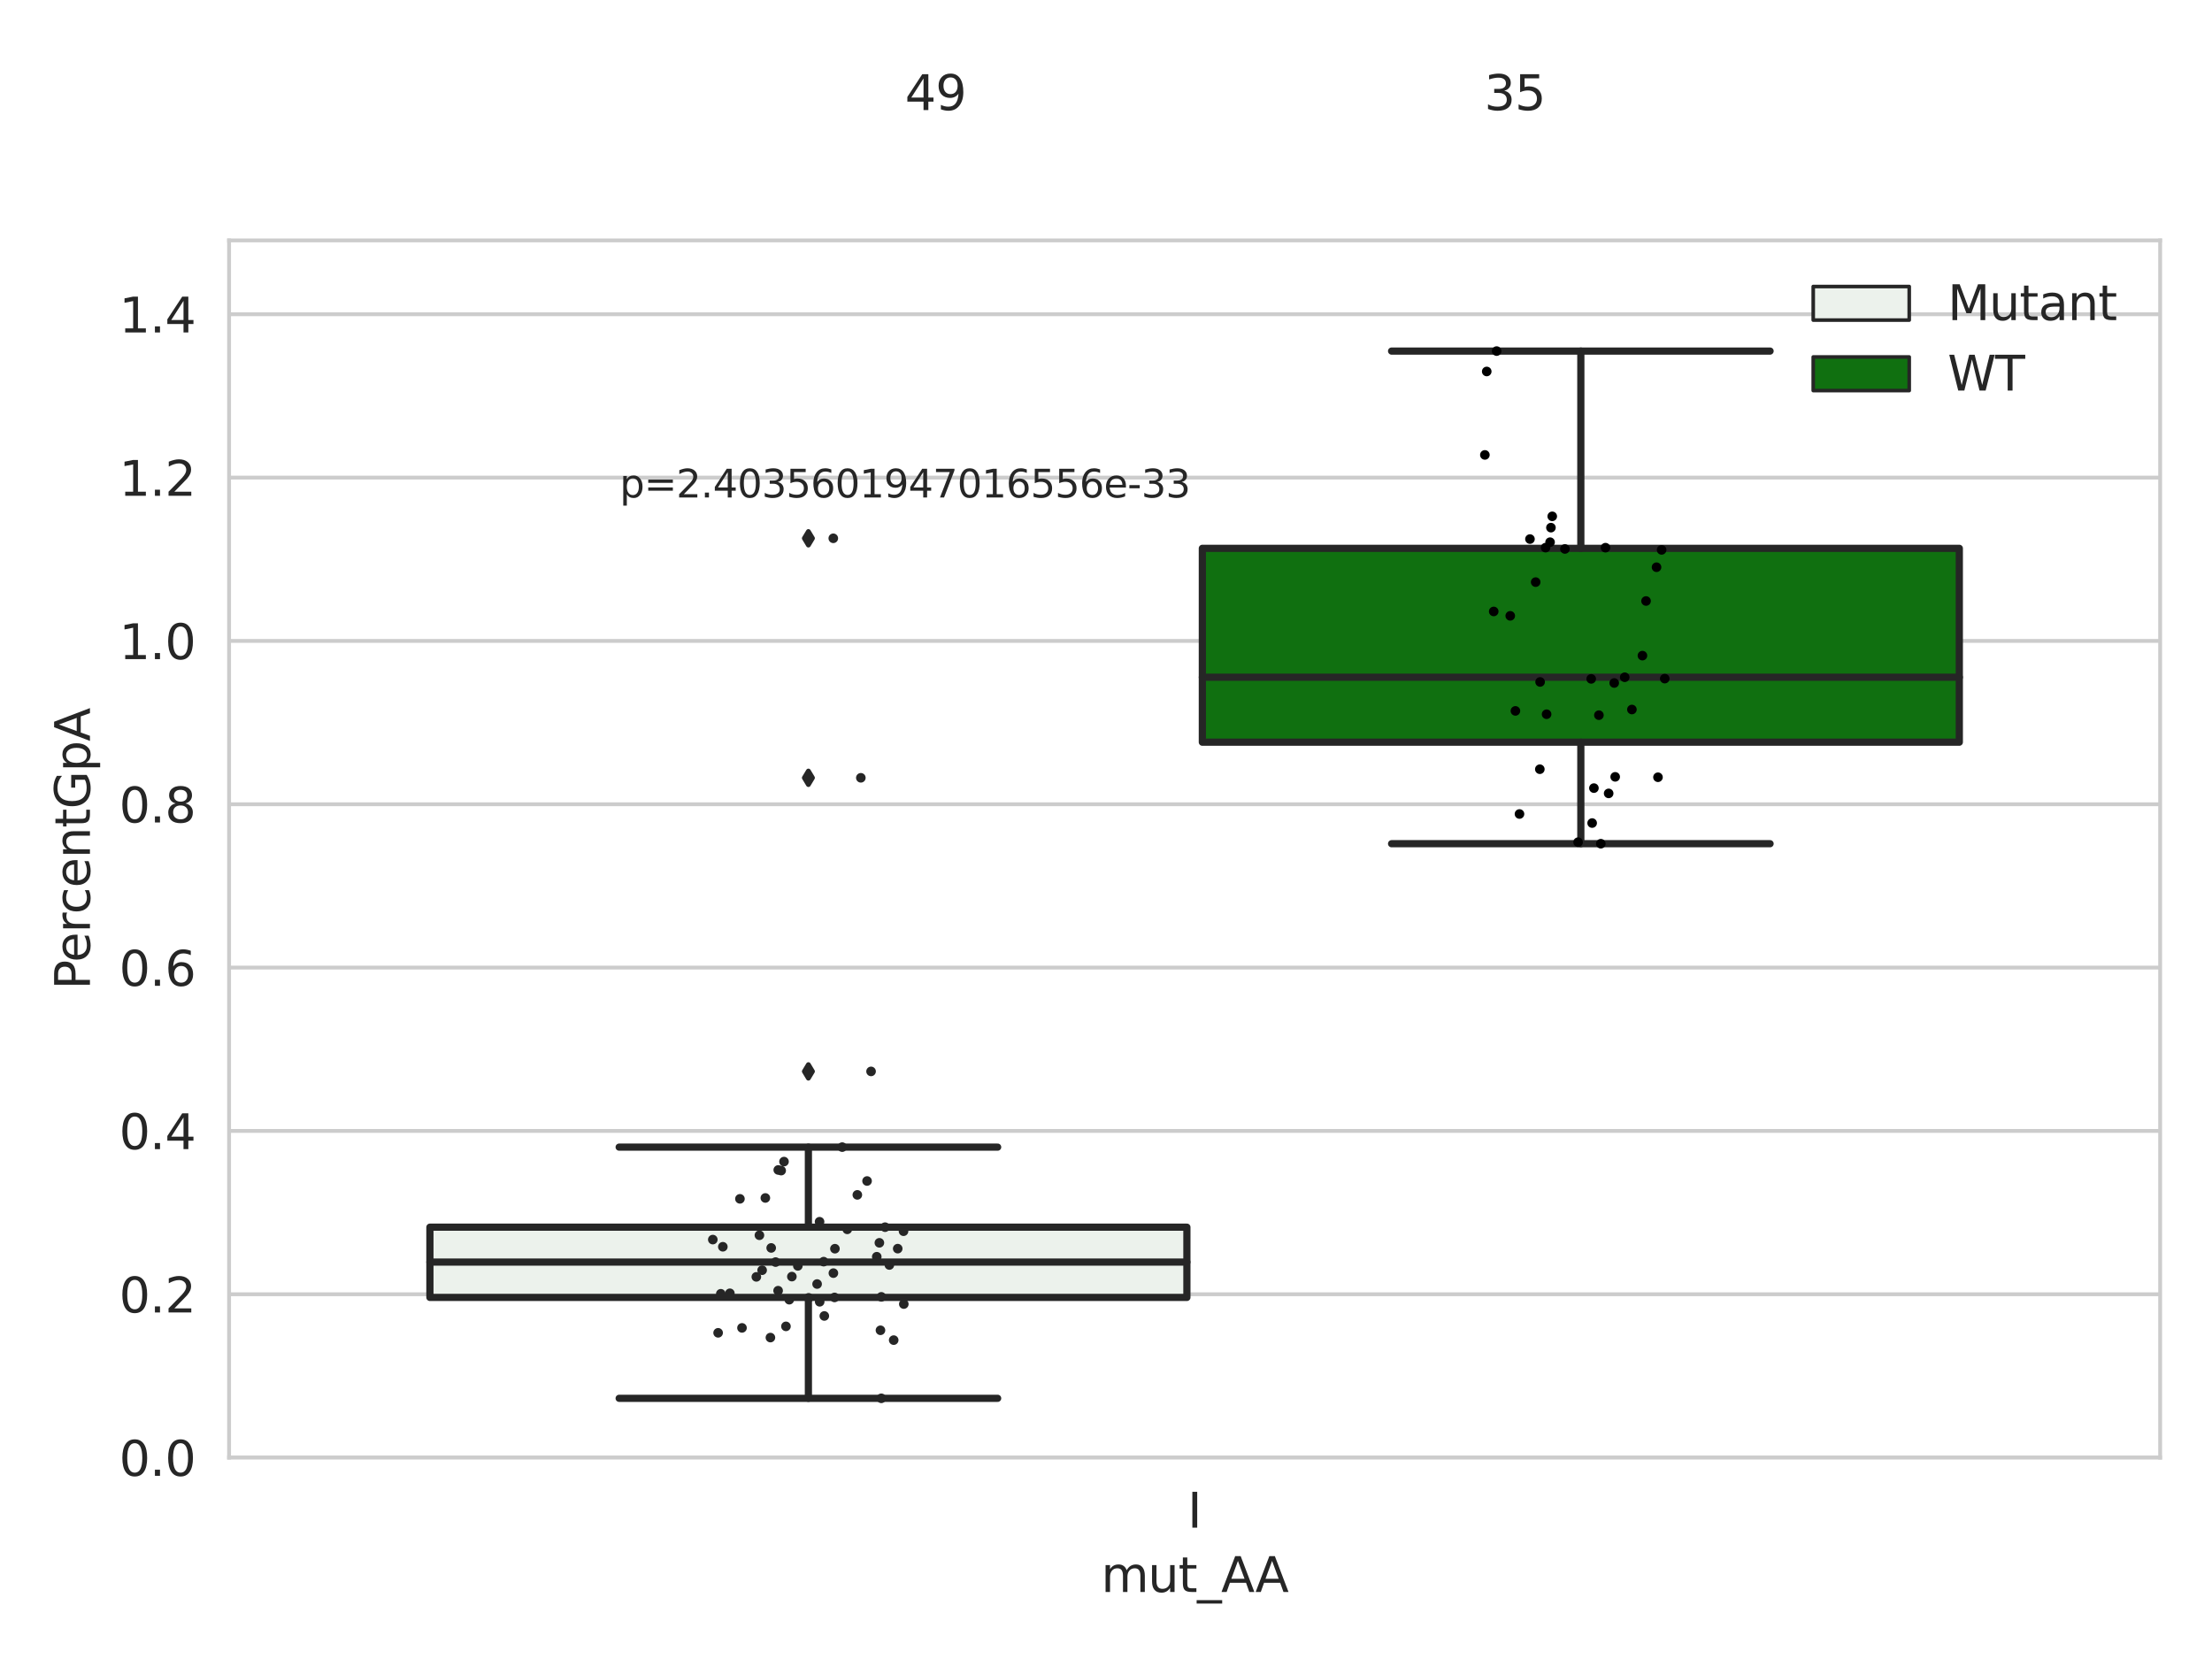 <?xml version="1.0" encoding="utf-8" standalone="no"?>
<!DOCTYPE svg PUBLIC "-//W3C//DTD SVG 1.1//EN"
  "http://www.w3.org/Graphics/SVG/1.1/DTD/svg11.dtd">
<svg xmlns:xlink="http://www.w3.org/1999/xlink" width="460.8pt" height="345.6pt" viewBox="0 0 460.8 345.6" xmlns="http://www.w3.org/2000/svg" version="1.1">
 <defs>
  <style type="text/css">*{stroke-linejoin: round; stroke-linecap: butt}</style>
 </defs>
 <g id="figure_1">
  <g id="patch_1">
   <path d="M 0 345.6 
L 460.8 345.6 
L 460.8 0 
L 0 0 
z
" style="fill: #ffffff"/>
  </g>
  <g id="axes_1">
   <g id="patch_2">
    <path d="M 47.72 303.64 
L 450 303.64 
L 450 50.085 
L 47.72 50.085 
z
" style="fill: #ffffff"/>
   </g>
   <g id="matplotlib.axis_1">
    <g id="xtick_1">
     <g id="text_1">
      <!-- I -->
      <g style="fill: #262626" transform="translate(247.385 318.238)scale(0.1 -0.1)">
       <defs>
        <path id="DejaVuSans-49" d="M 628 4666 
L 1259 4666 
L 1259 0 
L 628 0 
L 628 4666 
z
" transform="scale(0.016)"/>
       </defs>
       <use xlink:href="#DejaVuSans-49"/>
      </g>
     </g>
    </g>
    <g id="text_2">
     <!-- mut_AA -->
     <g style="fill: #262626" transform="translate(229.383 331.638)scale(0.1 -0.1)">
      <defs>
       <path id="DejaVuSans-6d" d="M 3328 2828 
Q 3544 3216 3844 3400 
Q 4144 3584 4550 3584 
Q 5097 3584 5394 3201 
Q 5691 2819 5691 2113 
L 5691 0 
L 5113 0 
L 5113 2094 
Q 5113 2597 4934 2840 
Q 4756 3084 4391 3084 
Q 3944 3084 3684 2787 
Q 3425 2491 3425 1978 
L 3425 0 
L 2847 0 
L 2847 2094 
Q 2847 2600 2669 2842 
Q 2491 3084 2119 3084 
Q 1678 3084 1418 2786 
Q 1159 2488 1159 1978 
L 1159 0 
L 581 0 
L 581 3500 
L 1159 3500 
L 1159 2956 
Q 1356 3278 1631 3431 
Q 1906 3584 2284 3584 
Q 2666 3584 2933 3390 
Q 3200 3197 3328 2828 
z
" transform="scale(0.016)"/>
       <path id="DejaVuSans-75" d="M 544 1381 
L 544 3500 
L 1119 3500 
L 1119 1403 
Q 1119 906 1312 657 
Q 1506 409 1894 409 
Q 2359 409 2629 706 
Q 2900 1003 2900 1516 
L 2900 3500 
L 3475 3500 
L 3475 0 
L 2900 0 
L 2900 538 
Q 2691 219 2414 64 
Q 2138 -91 1772 -91 
Q 1169 -91 856 284 
Q 544 659 544 1381 
z
M 1991 3584 
L 1991 3584 
z
" transform="scale(0.016)"/>
       <path id="DejaVuSans-74" d="M 1172 4494 
L 1172 3500 
L 2356 3500 
L 2356 3053 
L 1172 3053 
L 1172 1153 
Q 1172 725 1289 603 
Q 1406 481 1766 481 
L 2356 481 
L 2356 0 
L 1766 0 
Q 1100 0 847 248 
Q 594 497 594 1153 
L 594 3053 
L 172 3053 
L 172 3500 
L 594 3500 
L 594 4494 
L 1172 4494 
z
" transform="scale(0.016)"/>
       <path id="DejaVuSans-5f" d="M 3263 -1063 
L 3263 -1509 
L -63 -1509 
L -63 -1063 
L 3263 -1063 
z
" transform="scale(0.016)"/>
       <path id="DejaVuSans-41" d="M 2188 4044 
L 1331 1722 
L 3047 1722 
L 2188 4044 
z
M 1831 4666 
L 2547 4666 
L 4325 0 
L 3669 0 
L 3244 1197 
L 1141 1197 
L 716 0 
L 50 0 
L 1831 4666 
z
" transform="scale(0.016)"/>
      </defs>
      <use xlink:href="#DejaVuSans-6d"/>
      <use xlink:href="#DejaVuSans-75" x="97.412"/>
      <use xlink:href="#DejaVuSans-74" x="160.791"/>
      <use xlink:href="#DejaVuSans-5f" x="200"/>
      <use xlink:href="#DejaVuSans-41" x="250"/>
      <use xlink:href="#DejaVuSans-41" x="321.158"/>
     </g>
    </g>
   </g>
   <g id="matplotlib.axis_2">
    <g id="ytick_1">
     <g id="line2d_1">
      <path d="M 47.72 303.64 
L 450 303.64 
" clip-path="url(#pc253f8b351)" style="fill: none; stroke: #cccccc; stroke-width: 0.8; stroke-linecap: round"/>
     </g>
     <g id="text_3">
      <!-- 0.0 -->
      <g style="fill: #262626" transform="translate(24.817 307.439)scale(0.1 -0.1)">
       <defs>
        <path id="DejaVuSans-30" d="M 2034 4250 
Q 1547 4250 1301 3770 
Q 1056 3291 1056 2328 
Q 1056 1369 1301 889 
Q 1547 409 2034 409 
Q 2525 409 2770 889 
Q 3016 1369 3016 2328 
Q 3016 3291 2770 3770 
Q 2525 4250 2034 4250 
z
M 2034 4750 
Q 2819 4750 3233 4129 
Q 3647 3509 3647 2328 
Q 3647 1150 3233 529 
Q 2819 -91 2034 -91 
Q 1250 -91 836 529 
Q 422 1150 422 2328 
Q 422 3509 836 4129 
Q 1250 4750 2034 4750 
z
" transform="scale(0.016)"/>
        <path id="DejaVuSans-2e" d="M 684 794 
L 1344 794 
L 1344 0 
L 684 0 
L 684 794 
z
" transform="scale(0.016)"/>
       </defs>
       <use xlink:href="#DejaVuSans-30"/>
       <use xlink:href="#DejaVuSans-2e" x="63.623"/>
       <use xlink:href="#DejaVuSans-30" x="95.41"/>
      </g>
     </g>
    </g>
    <g id="ytick_2">
     <g id="line2d_2">
      <path d="M 47.72 269.614 
L 450 269.614 
" clip-path="url(#pc253f8b351)" style="fill: none; stroke: #cccccc; stroke-width: 0.8; stroke-linecap: round"/>
     </g>
     <g id="text_4">
      <!-- 0.2 -->
      <g style="fill: #262626" transform="translate(24.817 273.413)scale(0.1 -0.1)">
       <defs>
        <path id="DejaVuSans-32" d="M 1228 531 
L 3431 531 
L 3431 0 
L 469 0 
L 469 531 
Q 828 903 1448 1529 
Q 2069 2156 2228 2338 
Q 2531 2678 2651 2914 
Q 2772 3150 2772 3378 
Q 2772 3750 2511 3984 
Q 2250 4219 1831 4219 
Q 1534 4219 1204 4116 
Q 875 4013 500 3803 
L 500 4441 
Q 881 4594 1212 4672 
Q 1544 4750 1819 4750 
Q 2544 4750 2975 4387 
Q 3406 4025 3406 3419 
Q 3406 3131 3298 2873 
Q 3191 2616 2906 2266 
Q 2828 2175 2409 1742 
Q 1991 1309 1228 531 
z
" transform="scale(0.016)"/>
       </defs>
       <use xlink:href="#DejaVuSans-30"/>
       <use xlink:href="#DejaVuSans-2e" x="63.623"/>
       <use xlink:href="#DejaVuSans-32" x="95.41"/>
      </g>
     </g>
    </g>
    <g id="ytick_3">
     <g id="line2d_3">
      <path d="M 47.72 235.589 
L 450 235.589 
" clip-path="url(#pc253f8b351)" style="fill: none; stroke: #cccccc; stroke-width: 0.8; stroke-linecap: round"/>
     </g>
     <g id="text_5">
      <!-- 0.4 -->
      <g style="fill: #262626" transform="translate(24.817 239.388)scale(0.1 -0.1)">
       <defs>
        <path id="DejaVuSans-34" d="M 2419 4116 
L 825 1625 
L 2419 1625 
L 2419 4116 
z
M 2253 4666 
L 3047 4666 
L 3047 1625 
L 3713 1625 
L 3713 1100 
L 3047 1100 
L 3047 0 
L 2419 0 
L 2419 1100 
L 313 1100 
L 313 1709 
L 2253 4666 
z
" transform="scale(0.016)"/>
       </defs>
       <use xlink:href="#DejaVuSans-30"/>
       <use xlink:href="#DejaVuSans-2e" x="63.623"/>
       <use xlink:href="#DejaVuSans-34" x="95.41"/>
      </g>
     </g>
    </g>
    <g id="ytick_4">
     <g id="line2d_4">
      <path d="M 47.72 201.563 
L 450 201.563 
" clip-path="url(#pc253f8b351)" style="fill: none; stroke: #cccccc; stroke-width: 0.8; stroke-linecap: round"/>
     </g>
     <g id="text_6">
      <!-- 0.6 -->
      <g style="fill: #262626" transform="translate(24.817 205.362)scale(0.1 -0.1)">
       <defs>
        <path id="DejaVuSans-36" d="M 2113 2584 
Q 1688 2584 1439 2293 
Q 1191 2003 1191 1497 
Q 1191 994 1439 701 
Q 1688 409 2113 409 
Q 2538 409 2786 701 
Q 3034 994 3034 1497 
Q 3034 2003 2786 2293 
Q 2538 2584 2113 2584 
z
M 3366 4563 
L 3366 3988 
Q 3128 4100 2886 4159 
Q 2644 4219 2406 4219 
Q 1781 4219 1451 3797 
Q 1122 3375 1075 2522 
Q 1259 2794 1537 2939 
Q 1816 3084 2150 3084 
Q 2853 3084 3261 2657 
Q 3669 2231 3669 1497 
Q 3669 778 3244 343 
Q 2819 -91 2113 -91 
Q 1303 -91 875 529 
Q 447 1150 447 2328 
Q 447 3434 972 4092 
Q 1497 4750 2381 4750 
Q 2619 4750 2861 4703 
Q 3103 4656 3366 4563 
z
" transform="scale(0.016)"/>
       </defs>
       <use xlink:href="#DejaVuSans-30"/>
       <use xlink:href="#DejaVuSans-2e" x="63.623"/>
       <use xlink:href="#DejaVuSans-36" x="95.41"/>
      </g>
     </g>
    </g>
    <g id="ytick_5">
     <g id="line2d_5">
      <path d="M 47.72 167.537 
L 450 167.537 
" clip-path="url(#pc253f8b351)" style="fill: none; stroke: #cccccc; stroke-width: 0.8; stroke-linecap: round"/>
     </g>
     <g id="text_7">
      <!-- 0.8 -->
      <g style="fill: #262626" transform="translate(24.817 171.336)scale(0.1 -0.1)">
       <defs>
        <path id="DejaVuSans-38" d="M 2034 2216 
Q 1584 2216 1326 1975 
Q 1069 1734 1069 1313 
Q 1069 891 1326 650 
Q 1584 409 2034 409 
Q 2484 409 2743 651 
Q 3003 894 3003 1313 
Q 3003 1734 2745 1975 
Q 2488 2216 2034 2216 
z
M 1403 2484 
Q 997 2584 770 2862 
Q 544 3141 544 3541 
Q 544 4100 942 4425 
Q 1341 4750 2034 4750 
Q 2731 4750 3128 4425 
Q 3525 4100 3525 3541 
Q 3525 3141 3298 2862 
Q 3072 2584 2669 2484 
Q 3125 2378 3379 2068 
Q 3634 1759 3634 1313 
Q 3634 634 3220 271 
Q 2806 -91 2034 -91 
Q 1263 -91 848 271 
Q 434 634 434 1313 
Q 434 1759 690 2068 
Q 947 2378 1403 2484 
z
M 1172 3481 
Q 1172 3119 1398 2916 
Q 1625 2713 2034 2713 
Q 2441 2713 2670 2916 
Q 2900 3119 2900 3481 
Q 2900 3844 2670 4047 
Q 2441 4250 2034 4250 
Q 1625 4250 1398 4047 
Q 1172 3844 1172 3481 
z
" transform="scale(0.016)"/>
       </defs>
       <use xlink:href="#DejaVuSans-30"/>
       <use xlink:href="#DejaVuSans-2e" x="63.623"/>
       <use xlink:href="#DejaVuSans-38" x="95.41"/>
      </g>
     </g>
    </g>
    <g id="ytick_6">
     <g id="line2d_6">
      <path d="M 47.72 133.511 
L 450 133.511 
" clip-path="url(#pc253f8b351)" style="fill: none; stroke: #cccccc; stroke-width: 0.8; stroke-linecap: round"/>
     </g>
     <g id="text_8">
      <!-- 1.0 -->
      <g style="fill: #262626" transform="translate(24.817 137.311)scale(0.1 -0.1)">
       <defs>
        <path id="DejaVuSans-31" d="M 794 531 
L 1825 531 
L 1825 4091 
L 703 3866 
L 703 4441 
L 1819 4666 
L 2450 4666 
L 2450 531 
L 3481 531 
L 3481 0 
L 794 0 
L 794 531 
z
" transform="scale(0.016)"/>
       </defs>
       <use xlink:href="#DejaVuSans-31"/>
       <use xlink:href="#DejaVuSans-2e" x="63.623"/>
       <use xlink:href="#DejaVuSans-30" x="95.41"/>
      </g>
     </g>
    </g>
    <g id="ytick_7">
     <g id="line2d_7">
      <path d="M 47.72 99.486 
L 450 99.486 
" clip-path="url(#pc253f8b351)" style="fill: none; stroke: #cccccc; stroke-width: 0.8; stroke-linecap: round"/>
     </g>
     <g id="text_9">
      <!-- 1.2 -->
      <g style="fill: #262626" transform="translate(24.817 103.285)scale(0.1 -0.1)">
       <use xlink:href="#DejaVuSans-31"/>
       <use xlink:href="#DejaVuSans-2e" x="63.623"/>
       <use xlink:href="#DejaVuSans-32" x="95.41"/>
      </g>
     </g>
    </g>
    <g id="ytick_8">
     <g id="line2d_8">
      <path d="M 47.72 65.46 
L 450 65.46 
" clip-path="url(#pc253f8b351)" style="fill: none; stroke: #cccccc; stroke-width: 0.8; stroke-linecap: round"/>
     </g>
     <g id="text_10">
      <!-- 1.4 -->
      <g style="fill: #262626" transform="translate(24.817 69.259)scale(0.1 -0.1)">
       <use xlink:href="#DejaVuSans-31"/>
       <use xlink:href="#DejaVuSans-2e" x="63.623"/>
       <use xlink:href="#DejaVuSans-34" x="95.41"/>
      </g>
     </g>
    </g>
    <g id="text_11">
     <!-- PercentGpA -->
     <g style="fill: #262626" transform="translate(18.737 206.139)rotate(-90)scale(0.1 -0.1)">
      <defs>
       <path id="DejaVuSans-50" d="M 1259 4147 
L 1259 2394 
L 2053 2394 
Q 2494 2394 2734 2622 
Q 2975 2850 2975 3272 
Q 2975 3691 2734 3919 
Q 2494 4147 2053 4147 
L 1259 4147 
z
M 628 4666 
L 2053 4666 
Q 2838 4666 3239 4311 
Q 3641 3956 3641 3272 
Q 3641 2581 3239 2228 
Q 2838 1875 2053 1875 
L 1259 1875 
L 1259 0 
L 628 0 
L 628 4666 
z
" transform="scale(0.016)"/>
       <path id="DejaVuSans-65" d="M 3597 1894 
L 3597 1613 
L 953 1613 
Q 991 1019 1311 708 
Q 1631 397 2203 397 
Q 2534 397 2845 478 
Q 3156 559 3463 722 
L 3463 178 
Q 3153 47 2828 -22 
Q 2503 -91 2169 -91 
Q 1331 -91 842 396 
Q 353 884 353 1716 
Q 353 2575 817 3079 
Q 1281 3584 2069 3584 
Q 2775 3584 3186 3129 
Q 3597 2675 3597 1894 
z
M 3022 2063 
Q 3016 2534 2758 2815 
Q 2500 3097 2075 3097 
Q 1594 3097 1305 2825 
Q 1016 2553 972 2059 
L 3022 2063 
z
" transform="scale(0.016)"/>
       <path id="DejaVuSans-72" d="M 2631 2963 
Q 2534 3019 2420 3045 
Q 2306 3072 2169 3072 
Q 1681 3072 1420 2755 
Q 1159 2438 1159 1844 
L 1159 0 
L 581 0 
L 581 3500 
L 1159 3500 
L 1159 2956 
Q 1341 3275 1631 3429 
Q 1922 3584 2338 3584 
Q 2397 3584 2469 3576 
Q 2541 3569 2628 3553 
L 2631 2963 
z
" transform="scale(0.016)"/>
       <path id="DejaVuSans-63" d="M 3122 3366 
L 3122 2828 
Q 2878 2963 2633 3030 
Q 2388 3097 2138 3097 
Q 1578 3097 1268 2742 
Q 959 2388 959 1747 
Q 959 1106 1268 751 
Q 1578 397 2138 397 
Q 2388 397 2633 464 
Q 2878 531 3122 666 
L 3122 134 
Q 2881 22 2623 -34 
Q 2366 -91 2075 -91 
Q 1284 -91 818 406 
Q 353 903 353 1747 
Q 353 2603 823 3093 
Q 1294 3584 2113 3584 
Q 2378 3584 2631 3529 
Q 2884 3475 3122 3366 
z
" transform="scale(0.016)"/>
       <path id="DejaVuSans-6e" d="M 3513 2113 
L 3513 0 
L 2938 0 
L 2938 2094 
Q 2938 2591 2744 2837 
Q 2550 3084 2163 3084 
Q 1697 3084 1428 2787 
Q 1159 2491 1159 1978 
L 1159 0 
L 581 0 
L 581 3500 
L 1159 3500 
L 1159 2956 
Q 1366 3272 1645 3428 
Q 1925 3584 2291 3584 
Q 2894 3584 3203 3211 
Q 3513 2838 3513 2113 
z
" transform="scale(0.016)"/>
       <path id="DejaVuSans-47" d="M 3809 666 
L 3809 1919 
L 2778 1919 
L 2778 2438 
L 4434 2438 
L 4434 434 
Q 4069 175 3628 42 
Q 3188 -91 2688 -91 
Q 1594 -91 976 548 
Q 359 1188 359 2328 
Q 359 3472 976 4111 
Q 1594 4750 2688 4750 
Q 3144 4750 3555 4637 
Q 3966 4525 4313 4306 
L 4313 3634 
Q 3963 3931 3569 4081 
Q 3175 4231 2741 4231 
Q 1884 4231 1454 3753 
Q 1025 3275 1025 2328 
Q 1025 1384 1454 906 
Q 1884 428 2741 428 
Q 3075 428 3337 486 
Q 3600 544 3809 666 
z
" transform="scale(0.016)"/>
       <path id="DejaVuSans-70" d="M 1159 525 
L 1159 -1331 
L 581 -1331 
L 581 3500 
L 1159 3500 
L 1159 2969 
Q 1341 3281 1617 3432 
Q 1894 3584 2278 3584 
Q 2916 3584 3314 3078 
Q 3713 2572 3713 1747 
Q 3713 922 3314 415 
Q 2916 -91 2278 -91 
Q 1894 -91 1617 61 
Q 1341 213 1159 525 
z
M 3116 1747 
Q 3116 2381 2855 2742 
Q 2594 3103 2138 3103 
Q 1681 3103 1420 2742 
Q 1159 2381 1159 1747 
Q 1159 1113 1420 752 
Q 1681 391 2138 391 
Q 2594 391 2855 752 
Q 3116 1113 3116 1747 
z
" transform="scale(0.016)"/>
      </defs>
      <use xlink:href="#DejaVuSans-50"/>
      <use xlink:href="#DejaVuSans-65" x="56.678"/>
      <use xlink:href="#DejaVuSans-72" x="118.201"/>
      <use xlink:href="#DejaVuSans-63" x="157.064"/>
      <use xlink:href="#DejaVuSans-65" x="212.045"/>
      <use xlink:href="#DejaVuSans-6e" x="273.568"/>
      <use xlink:href="#DejaVuSans-74" x="336.947"/>
      <use xlink:href="#DejaVuSans-47" x="376.156"/>
      <use xlink:href="#DejaVuSans-70" x="453.646"/>
      <use xlink:href="#DejaVuSans-41" x="517.123"/>
     </g>
    </g>
   </g>
   <g id="patch_3">
    <path d="M 89.557 270.277 
L 247.251 270.277 
L 247.251 255.643 
L 89.557 255.643 
L 89.557 270.277 
z
" clip-path="url(#pc253f8b351)" style="fill: #ecf2ec; stroke: #262626; stroke-width: 1.5; stroke-linejoin: miter"/>
   </g>
   <g id="patch_4">
    <path d="M 250.469 154.612 
L 408.163 154.612 
L 408.163 114.226 
L 250.469 114.226 
L 250.469 154.612 
z
" clip-path="url(#pc253f8b351)" style="fill: #107010; stroke: #262626; stroke-width: 1.5; stroke-linejoin: miter"/>
   </g>
   <g id="patch_5">
    <path d="M 248.86 303.64 
L 248.86 303.64 
L 248.86 303.64 
L 248.86 303.64 
z
" clip-path="url(#pc253f8b351)" style="fill: #ecf2ec; stroke: #262626; stroke-width: 0.75; stroke-linejoin: miter"/>
   </g>
   <g id="patch_6">
    <path d="M 248.86 303.64 
L 248.86 303.64 
L 248.86 303.64 
L 248.86 303.64 
z
" clip-path="url(#pc253f8b351)" style="fill: #107010; stroke: #262626; stroke-width: 0.75; stroke-linejoin: miter"/>
   </g>
   <g id="PathCollection_1"/>
   <g id="PathCollection_2"/>
   <g id="line2d_9">
    <path d="M 168.404 270.277 
L 168.404 291.295 
" clip-path="url(#pc253f8b351)" style="fill: none; stroke: #262626; stroke-width: 1.5; stroke-linecap: round"/>
   </g>
   <g id="line2d_10">
    <path d="M 168.404 255.643 
L 168.404 238.967 
" clip-path="url(#pc253f8b351)" style="fill: none; stroke: #262626; stroke-width: 1.5; stroke-linecap: round"/>
   </g>
   <g id="line2d_11">
    <path d="M 128.981 291.295 
L 207.827 291.295 
" clip-path="url(#pc253f8b351)" style="fill: none; stroke: #262626; stroke-width: 1.5; stroke-linecap: round"/>
   </g>
   <g id="line2d_12">
    <path d="M 128.981 238.967 
L 207.827 238.967 
" clip-path="url(#pc253f8b351)" style="fill: none; stroke: #262626; stroke-width: 1.5; stroke-linecap: round"/>
   </g>
   <g id="line2d_13">
    <defs>
     <path id="mdc902c286b" d="M -0 1.414 
L 0.849 0 
L 0 -1.414 
L -0.849 -0 
z
" style="stroke: #262626; stroke-linejoin: miter"/>
    </defs>
    <g clip-path="url(#pc253f8b351)">
     <use xlink:href="#mdc902c286b" x="168.404" y="223.193" style="fill: #262626; stroke: #262626; stroke-linejoin: miter"/>
     <use xlink:href="#mdc902c286b" x="168.404" y="162.031" style="fill: #262626; stroke: #262626; stroke-linejoin: miter"/>
     <use xlink:href="#mdc902c286b" x="168.404" y="112.137" style="fill: #262626; stroke: #262626; stroke-linejoin: miter"/>
    </g>
   </g>
   <g id="line2d_14">
    <path d="M 329.316 154.612 
L 329.316 175.761 
" clip-path="url(#pc253f8b351)" style="fill: none; stroke: #262626; stroke-width: 1.5; stroke-linecap: round"/>
   </g>
   <g id="line2d_15">
    <path d="M 329.316 114.226 
L 329.316 73.136 
" clip-path="url(#pc253f8b351)" style="fill: none; stroke: #262626; stroke-width: 1.5; stroke-linecap: round"/>
   </g>
   <g id="line2d_16">
    <path d="M 289.893 175.761 
L 368.739 175.761 
" clip-path="url(#pc253f8b351)" style="fill: none; stroke: #262626; stroke-width: 1.5; stroke-linecap: round"/>
   </g>
   <g id="line2d_17">
    <path d="M 289.893 73.136 
L 368.739 73.136 
" clip-path="url(#pc253f8b351)" style="fill: none; stroke: #262626; stroke-width: 1.5; stroke-linecap: round"/>
   </g>
   <g id="line2d_18"/>
   <g id="line2d_19">
    <path d="M 89.557 262.915 
L 247.251 262.915 
" clip-path="url(#pc253f8b351)" style="fill: none; stroke: #262626; stroke-width: 1.5; stroke-linecap: round"/>
   </g>
   <g id="line2d_20">
    <path d="M 250.469 141.083 
L 408.163 141.083 
" clip-path="url(#pc253f8b351)" style="fill: none; stroke: #262626; stroke-width: 1.5; stroke-linecap: round"/>
   </g>
   <g id="patch_7">
    <path d="M 47.72 303.64 
L 47.72 50.085 
" style="fill: none; stroke: #cccccc; stroke-width: 0.8; stroke-linejoin: miter; stroke-linecap: square"/>
   </g>
   <g id="patch_8">
    <path d="M 450 303.64 
L 450 50.085 
" style="fill: none; stroke: #cccccc; stroke-width: 0.8; stroke-linejoin: miter; stroke-linecap: square"/>
   </g>
   <g id="patch_9">
    <path d="M 47.72 303.64 
L 450 303.64 
" style="fill: none; stroke: #cccccc; stroke-width: 0.8; stroke-linejoin: miter; stroke-linecap: square"/>
   </g>
   <g id="patch_10">
    <path d="M 47.72 50.085 
L 450 50.085 
" style="fill: none; stroke: #cccccc; stroke-width: 0.8; stroke-linejoin: miter; stroke-linecap: square"/>
   </g>
   <g id="PathCollection_3">
    <defs>
     <path id="C0_0_5272730f01" d="M 0 1 
C 0.265 1 0.52 0.895 0.707 0.707 
C 0.895 0.52 1 0.265 1 -0 
C 1 -0.265 0.895 -0.52 0.707 -0.707 
C 0.52 -0.895 0.265 -1 0 -1 
C -0.265 -1 -0.52 -0.895 -0.707 -0.707 
C -0.895 -0.52 -1 -0.265 -1 0 
C -1 0.265 -0.895 0.52 -0.707 0.707 
C -0.52 0.895 -0.265 1 0 1 
z
"/>
    </defs>
    <g clip-path="url(#pc253f8b351)">
     <use xlink:href="#C0_0_5272730f01" x="178.599" y="248.913" style="fill: #262626"/>
    </g>
    <g clip-path="url(#pc253f8b351)">
     <use xlink:href="#C0_0_5272730f01" x="150.581" y="259.724" style="fill: #262626"/>
    </g>
    <g clip-path="url(#pc253f8b351)">
     <use xlink:href="#C0_0_5272730f01" x="170.731" y="254.506" style="fill: #262626"/>
    </g>
    <g clip-path="url(#pc253f8b351)">
     <use xlink:href="#C0_0_5272730f01" x="158.201" y="257.326" style="fill: #262626"/>
    </g>
    <g clip-path="url(#pc253f8b351)">
     <use xlink:href="#C0_0_5272730f01" x="170.757" y="271.184" style="fill: #262626"/>
    </g>
    <g clip-path="url(#pc253f8b351)">
     <use xlink:href="#C0_0_5272730f01" x="164.421" y="270.75" style="fill: #262626"/>
    </g>
    <g clip-path="url(#pc253f8b351)">
     <use xlink:href="#C0_0_5272730f01" x="181.458" y="223.193" style="fill: #262626"/>
    </g>
    <g clip-path="url(#pc253f8b351)">
     <use xlink:href="#C0_0_5272730f01" x="158.765" y="264.609" style="fill: #262626"/>
    </g>
    <g clip-path="url(#pc253f8b351)">
     <use xlink:href="#C0_0_5272730f01" x="160.654" y="259.967" style="fill: #262626"/>
    </g>
    <g clip-path="url(#pc253f8b351)">
     <use xlink:href="#C0_0_5272730f01" x="154.572" y="276.623" style="fill: #262626"/>
    </g>
    <g clip-path="url(#pc253f8b351)">
     <use xlink:href="#C0_0_5272730f01" x="159.437" y="249.556" style="fill: #262626"/>
    </g>
    <g clip-path="url(#pc253f8b351)">
     <use xlink:href="#C0_0_5272730f01" x="152.047" y="269.418" style="fill: #262626"/>
    </g>
    <g clip-path="url(#pc253f8b351)">
     <use xlink:href="#C0_0_5272730f01" x="173.61" y="265.215" style="fill: #262626"/>
    </g>
    <g clip-path="url(#pc253f8b351)">
     <use xlink:href="#C0_0_5272730f01" x="170.218" y="267.486" style="fill: #262626"/>
    </g>
    <g clip-path="url(#pc253f8b351)">
     <use xlink:href="#C0_0_5272730f01" x="162.127" y="243.723" style="fill: #262626"/>
    </g>
    <g clip-path="url(#pc253f8b351)">
     <use xlink:href="#C0_0_5272730f01" x="179.329" y="162.031" style="fill: #262626"/>
    </g>
    <g clip-path="url(#pc253f8b351)">
     <use xlink:href="#C0_0_5272730f01" x="163.729" y="276.306" style="fill: #262626"/>
    </g>
    <g clip-path="url(#pc253f8b351)">
     <use xlink:href="#C0_0_5272730f01" x="173.85" y="270.277" style="fill: #262626"/>
    </g>
    <g clip-path="url(#pc253f8b351)">
     <use xlink:href="#C0_0_5272730f01" x="183.417" y="277.123" style="fill: #262626"/>
    </g>
    <g clip-path="url(#pc253f8b351)">
     <use xlink:href="#C0_0_5272730f01" x="173.931" y="260.129" style="fill: #262626"/>
    </g>
    <g clip-path="url(#pc253f8b351)">
     <use xlink:href="#C0_0_5272730f01" x="183.598" y="270.16" style="fill: #262626"/>
    </g>
    <g clip-path="url(#pc253f8b351)">
     <use xlink:href="#C0_0_5272730f01" x="154.142" y="249.74" style="fill: #262626"/>
    </g>
    <g clip-path="url(#pc253f8b351)">
     <use xlink:href="#C0_0_5272730f01" x="163.323" y="241.981" style="fill: #262626"/>
    </g>
    <g clip-path="url(#pc253f8b351)">
     <use xlink:href="#C0_0_5272730f01" x="175.448" y="238.967" style="fill: #262626"/>
    </g>
    <g clip-path="url(#pc253f8b351)">
     <use xlink:href="#C0_0_5272730f01" x="166.204" y="263.707" style="fill: #262626"/>
    </g>
    <g clip-path="url(#pc253f8b351)">
     <use xlink:href="#C0_0_5272730f01" x="184.374" y="255.643" style="fill: #262626"/>
    </g>
    <g clip-path="url(#pc253f8b351)">
     <use xlink:href="#C0_0_5272730f01" x="186.172" y="279.171" style="fill: #262626"/>
    </g>
    <g clip-path="url(#pc253f8b351)">
     <use xlink:href="#C0_0_5272730f01" x="180.625" y="246.024" style="fill: #262626"/>
    </g>
    <g clip-path="url(#pc253f8b351)">
     <use xlink:href="#C0_0_5272730f01" x="160.492" y="278.642" style="fill: #262626"/>
    </g>
    <g clip-path="url(#pc253f8b351)">
     <use xlink:href="#C0_0_5272730f01" x="188.221" y="256.485" style="fill: #262626"/>
    </g>
    <g clip-path="url(#pc253f8b351)">
     <use xlink:href="#C0_0_5272730f01" x="150.158" y="269.518" style="fill: #262626"/>
    </g>
    <g clip-path="url(#pc253f8b351)">
     <use xlink:href="#C0_0_5272730f01" x="162.095" y="268.874" style="fill: #262626"/>
    </g>
    <g clip-path="url(#pc253f8b351)">
     <use xlink:href="#C0_0_5272730f01" x="188.28" y="271.66" style="fill: #262626"/>
    </g>
    <g clip-path="url(#pc253f8b351)">
     <use xlink:href="#C0_0_5272730f01" x="171.585" y="262.824" style="fill: #262626"/>
    </g>
    <g clip-path="url(#pc253f8b351)">
     <use xlink:href="#C0_0_5272730f01" x="149.598" y="277.65" style="fill: #262626"/>
    </g>
    <g clip-path="url(#pc253f8b351)">
     <use xlink:href="#C0_0_5272730f01" x="164.961" y="265.939" style="fill: #262626"/>
    </g>
    <g clip-path="url(#pc253f8b351)">
     <use xlink:href="#C0_0_5272730f01" x="183.191" y="258.9" style="fill: #262626"/>
    </g>
    <g clip-path="url(#pc253f8b351)">
     <use xlink:href="#C0_0_5272730f01" x="168.454" y="270.362" style="fill: #262626"/>
    </g>
    <g clip-path="url(#pc253f8b351)">
     <use xlink:href="#C0_0_5272730f01" x="162.731" y="243.856" style="fill: #262626"/>
    </g>
    <g clip-path="url(#pc253f8b351)">
     <use xlink:href="#C0_0_5272730f01" x="182.645" y="261.8" style="fill: #262626"/>
    </g>
    <g clip-path="url(#pc253f8b351)">
     <use xlink:href="#C0_0_5272730f01" x="148.49" y="258.23" style="fill: #262626"/>
    </g>
    <g clip-path="url(#pc253f8b351)">
     <use xlink:href="#C0_0_5272730f01" x="157.559" y="265.995" style="fill: #262626"/>
    </g>
    <g clip-path="url(#pc253f8b351)">
     <use xlink:href="#C0_0_5272730f01" x="171.721" y="274.138" style="fill: #262626"/>
    </g>
    <g clip-path="url(#pc253f8b351)">
     <use xlink:href="#C0_0_5272730f01" x="173.59" y="112.137" style="fill: #262626"/>
    </g>
    <g clip-path="url(#pc253f8b351)">
     <use xlink:href="#C0_0_5272730f01" x="183.596" y="291.295" style="fill: #262626"/>
    </g>
    <g clip-path="url(#pc253f8b351)">
     <use xlink:href="#C0_0_5272730f01" x="161.573" y="262.915" style="fill: #262626"/>
    </g>
    <g clip-path="url(#pc253f8b351)">
     <use xlink:href="#C0_0_5272730f01" x="187.011" y="260.115" style="fill: #262626"/>
    </g>
    <g clip-path="url(#pc253f8b351)">
     <use xlink:href="#C0_0_5272730f01" x="176.503" y="256.095" style="fill: #262626"/>
    </g>
    <g clip-path="url(#pc253f8b351)">
     <use xlink:href="#C0_0_5272730f01" x="185.272" y="263.521" style="fill: #262626"/>
    </g>
   </g>
   <g id="PathCollection_4">
    <defs>
     <path id="C1_0_18b69ca187" d="M 0 1 
C 0.265 1 0.52 0.895 0.707 0.707 
C 0.895 0.52 1 0.265 1 -0 
C 1 -0.265 0.895 -0.52 0.707 -0.707 
C 0.52 -0.895 0.265 -1 0 -1 
C -0.265 -1 -0.52 -0.895 -0.707 -0.707 
C -0.895 -0.52 -1 -0.265 -1 0 
C -1 0.265 -0.895 0.52 -0.707 0.707 
C -0.52 0.895 -0.265 1 0 1 
z
"/>
    </defs>
    <g clip-path="url(#pc253f8b351)">
     <use xlink:href="#C1_0_18b69ca187" x="315.69" y="148.093"/>
    </g>
    <g clip-path="url(#pc253f8b351)">
     <use xlink:href="#C1_0_18b69ca187" x="311.778" y="73.136"/>
    </g>
    <g clip-path="url(#pc253f8b351)">
     <use xlink:href="#C1_0_18b69ca187" x="345.086" y="118.163"/>
    </g>
    <g clip-path="url(#pc253f8b351)">
     <use xlink:href="#C1_0_18b69ca187" x="335.112" y="165.279"/>
    </g>
    <g clip-path="url(#pc253f8b351)">
     <use xlink:href="#C1_0_18b69ca187" x="333.481" y="175.761"/>
    </g>
    <g clip-path="url(#pc253f8b351)">
     <use xlink:href="#C1_0_18b69ca187" x="314.611" y="128.29"/>
    </g>
    <g clip-path="url(#pc253f8b351)">
     <use xlink:href="#C1_0_18b69ca187" x="321.971" y="114.085"/>
    </g>
    <g clip-path="url(#pc253f8b351)">
     <use xlink:href="#C1_0_18b69ca187" x="316.537" y="169.57"/>
    </g>
    <g clip-path="url(#pc253f8b351)">
     <use xlink:href="#C1_0_18b69ca187" x="319.909" y="121.265"/>
    </g>
    <g clip-path="url(#pc253f8b351)">
     <use xlink:href="#C1_0_18b69ca187" x="342.15" y="136.58"/>
    </g>
    <g clip-path="url(#pc253f8b351)">
     <use xlink:href="#C1_0_18b69ca187" x="346.145" y="114.553"/>
    </g>
    <g clip-path="url(#pc253f8b351)">
     <use xlink:href="#C1_0_18b69ca187" x="309.714" y="77.385"/>
    </g>
    <g clip-path="url(#pc253f8b351)">
     <use xlink:href="#C1_0_18b69ca187" x="336.473" y="161.83"/>
    </g>
    <g clip-path="url(#pc253f8b351)">
     <use xlink:href="#C1_0_18b69ca187" x="323.361" y="107.563"/>
    </g>
    <g clip-path="url(#pc253f8b351)">
     <use xlink:href="#C1_0_18b69ca187" x="331.673" y="171.456"/>
    </g>
    <g clip-path="url(#pc253f8b351)">
     <use xlink:href="#C1_0_18b69ca187" x="322.185" y="148.787"/>
    </g>
    <g clip-path="url(#pc253f8b351)">
     <use xlink:href="#C1_0_18b69ca187" x="322.907" y="112.946"/>
    </g>
    <g clip-path="url(#pc253f8b351)">
     <use xlink:href="#C1_0_18b69ca187" x="311.17" y="127.376"/>
    </g>
    <g clip-path="url(#pc253f8b351)">
     <use xlink:href="#C1_0_18b69ca187" x="318.719" y="112.297"/>
    </g>
    <g clip-path="url(#pc253f8b351)">
     <use xlink:href="#C1_0_18b69ca187" x="326.004" y="114.359"/>
    </g>
    <g clip-path="url(#pc253f8b351)">
     <use xlink:href="#C1_0_18b69ca187" x="334.454" y="114.092"/>
    </g>
    <g clip-path="url(#pc253f8b351)">
     <use xlink:href="#C1_0_18b69ca187" x="309.328" y="94.768"/>
    </g>
    <g clip-path="url(#pc253f8b351)">
     <use xlink:href="#C1_0_18b69ca187" x="331.474" y="141.422"/>
    </g>
    <g clip-path="url(#pc253f8b351)">
     <use xlink:href="#C1_0_18b69ca187" x="342.903" y="125.2"/>
    </g>
    <g clip-path="url(#pc253f8b351)">
     <use xlink:href="#C1_0_18b69ca187" x="323.088" y="109.918"/>
    </g>
    <g clip-path="url(#pc253f8b351)">
     <use xlink:href="#C1_0_18b69ca187" x="320.832" y="142.064"/>
    </g>
    <g clip-path="url(#pc253f8b351)">
     <use xlink:href="#C1_0_18b69ca187" x="333.08" y="148.983"/>
    </g>
    <g clip-path="url(#pc253f8b351)">
     <use xlink:href="#C1_0_18b69ca187" x="332.042" y="164.178"/>
    </g>
    <g clip-path="url(#pc253f8b351)">
     <use xlink:href="#C1_0_18b69ca187" x="346.799" y="141.37"/>
    </g>
    <g clip-path="url(#pc253f8b351)">
     <use xlink:href="#C1_0_18b69ca187" x="338.459" y="141.083"/>
    </g>
    <g clip-path="url(#pc253f8b351)">
     <use xlink:href="#C1_0_18b69ca187" x="339.956" y="147.805"/>
    </g>
    <g clip-path="url(#pc253f8b351)">
     <use xlink:href="#C1_0_18b69ca187" x="336.273" y="142.28"/>
    </g>
    <g clip-path="url(#pc253f8b351)">
     <use xlink:href="#C1_0_18b69ca187" x="328.747" y="175.441"/>
    </g>
    <g clip-path="url(#pc253f8b351)">
     <use xlink:href="#C1_0_18b69ca187" x="345.387" y="161.914"/>
    </g>
    <g clip-path="url(#pc253f8b351)">
     <use xlink:href="#C1_0_18b69ca187" x="320.774" y="160.241"/>
    </g>
   </g>
   <g id="text_12">
    <!-- 49 -->
    <g style="fill: #262626" transform="translate(188.518 22.928)scale(0.1 -0.1)">
     <defs>
      <path id="DejaVuSans-39" d="M 703 97 
L 703 672 
Q 941 559 1184 500 
Q 1428 441 1663 441 
Q 2288 441 2617 861 
Q 2947 1281 2994 2138 
Q 2813 1869 2534 1725 
Q 2256 1581 1919 1581 
Q 1219 1581 811 2004 
Q 403 2428 403 3163 
Q 403 3881 828 4315 
Q 1253 4750 1959 4750 
Q 2769 4750 3195 4129 
Q 3622 3509 3622 2328 
Q 3622 1225 3098 567 
Q 2575 -91 1691 -91 
Q 1453 -91 1209 -44 
Q 966 3 703 97 
z
M 1959 2075 
Q 2384 2075 2632 2365 
Q 2881 2656 2881 3163 
Q 2881 3666 2632 3958 
Q 2384 4250 1959 4250 
Q 1534 4250 1286 3958 
Q 1038 3666 1038 3163 
Q 1038 2656 1286 2365 
Q 1534 2075 1959 2075 
z
" transform="scale(0.016)"/>
     </defs>
     <use xlink:href="#DejaVuSans-34"/>
     <use xlink:href="#DejaVuSans-39" x="63.623"/>
    </g>
   </g>
   <g id="text_13">
    <!-- p=2.4035601947016556e-33 -->
    <g style="fill: #262626" transform="translate(129.096 103.631)scale(0.08 -0.08)">
     <defs>
      <path id="DejaVuSans-3d" d="M 678 2906 
L 4684 2906 
L 4684 2381 
L 678 2381 
L 678 2906 
z
M 678 1631 
L 4684 1631 
L 4684 1100 
L 678 1100 
L 678 1631 
z
" transform="scale(0.016)"/>
      <path id="DejaVuSans-33" d="M 2597 2516 
Q 3050 2419 3304 2112 
Q 3559 1806 3559 1356 
Q 3559 666 3084 287 
Q 2609 -91 1734 -91 
Q 1441 -91 1130 -33 
Q 819 25 488 141 
L 488 750 
Q 750 597 1062 519 
Q 1375 441 1716 441 
Q 2309 441 2620 675 
Q 2931 909 2931 1356 
Q 2931 1769 2642 2001 
Q 2353 2234 1838 2234 
L 1294 2234 
L 1294 2753 
L 1863 2753 
Q 2328 2753 2575 2939 
Q 2822 3125 2822 3475 
Q 2822 3834 2567 4026 
Q 2313 4219 1838 4219 
Q 1578 4219 1281 4162 
Q 984 4106 628 3988 
L 628 4550 
Q 988 4650 1302 4700 
Q 1616 4750 1894 4750 
Q 2613 4750 3031 4423 
Q 3450 4097 3450 3541 
Q 3450 3153 3228 2886 
Q 3006 2619 2597 2516 
z
" transform="scale(0.016)"/>
      <path id="DejaVuSans-35" d="M 691 4666 
L 3169 4666 
L 3169 4134 
L 1269 4134 
L 1269 2991 
Q 1406 3038 1543 3061 
Q 1681 3084 1819 3084 
Q 2600 3084 3056 2656 
Q 3513 2228 3513 1497 
Q 3513 744 3044 326 
Q 2575 -91 1722 -91 
Q 1428 -91 1123 -41 
Q 819 9 494 109 
L 494 744 
Q 775 591 1075 516 
Q 1375 441 1709 441 
Q 2250 441 2565 725 
Q 2881 1009 2881 1497 
Q 2881 1984 2565 2268 
Q 2250 2553 1709 2553 
Q 1456 2553 1204 2497 
Q 953 2441 691 2322 
L 691 4666 
z
" transform="scale(0.016)"/>
      <path id="DejaVuSans-37" d="M 525 4666 
L 3525 4666 
L 3525 4397 
L 1831 0 
L 1172 0 
L 2766 4134 
L 525 4134 
L 525 4666 
z
" transform="scale(0.016)"/>
      <path id="DejaVuSans-2d" d="M 313 2009 
L 1997 2009 
L 1997 1497 
L 313 1497 
L 313 2009 
z
" transform="scale(0.016)"/>
     </defs>
     <use xlink:href="#DejaVuSans-70"/>
     <use xlink:href="#DejaVuSans-3d" x="63.477"/>
     <use xlink:href="#DejaVuSans-32" x="147.266"/>
     <use xlink:href="#DejaVuSans-2e" x="210.889"/>
     <use xlink:href="#DejaVuSans-34" x="242.676"/>
     <use xlink:href="#DejaVuSans-30" x="306.299"/>
     <use xlink:href="#DejaVuSans-33" x="369.922"/>
     <use xlink:href="#DejaVuSans-35" x="433.545"/>
     <use xlink:href="#DejaVuSans-36" x="497.168"/>
     <use xlink:href="#DejaVuSans-30" x="560.791"/>
     <use xlink:href="#DejaVuSans-31" x="624.414"/>
     <use xlink:href="#DejaVuSans-39" x="688.037"/>
     <use xlink:href="#DejaVuSans-34" x="751.66"/>
     <use xlink:href="#DejaVuSans-37" x="815.283"/>
     <use xlink:href="#DejaVuSans-30" x="878.906"/>
     <use xlink:href="#DejaVuSans-31" x="942.529"/>
     <use xlink:href="#DejaVuSans-36" x="1006.152"/>
     <use xlink:href="#DejaVuSans-35" x="1069.775"/>
     <use xlink:href="#DejaVuSans-35" x="1133.398"/>
     <use xlink:href="#DejaVuSans-36" x="1197.021"/>
     <use xlink:href="#DejaVuSans-65" x="1260.645"/>
     <use xlink:href="#DejaVuSans-2d" x="1322.168"/>
     <use xlink:href="#DejaVuSans-33" x="1358.252"/>
     <use xlink:href="#DejaVuSans-33" x="1421.875"/>
    </g>
   </g>
   <g id="text_14">
    <!-- 35 -->
    <g style="fill: #262626" transform="translate(309.202 22.928)scale(0.1 -0.1)">
     <use xlink:href="#DejaVuSans-33"/>
     <use xlink:href="#DejaVuSans-35" x="63.623"/>
    </g>
   </g>
   <g id="legend_1">
    <g id="patch_11">
     <path d="M 377.728 66.684 
L 397.728 66.684 
L 397.728 59.684 
L 377.728 59.684 
z
" style="fill: #ecf2ec; stroke: #262626; stroke-width: 0.75; stroke-linejoin: miter"/>
    </g>
    <g id="text_15">
     <!-- Mutant -->
     <g style="fill: #262626" transform="translate(405.728 66.684)scale(0.1 -0.1)">
      <defs>
       <path id="DejaVuSans-4d" d="M 628 4666 
L 1569 4666 
L 2759 1491 
L 3956 4666 
L 4897 4666 
L 4897 0 
L 4281 0 
L 4281 4097 
L 3078 897 
L 2444 897 
L 1241 4097 
L 1241 0 
L 628 0 
L 628 4666 
z
" transform="scale(0.016)"/>
       <path id="DejaVuSans-61" d="M 2194 1759 
Q 1497 1759 1228 1600 
Q 959 1441 959 1056 
Q 959 750 1161 570 
Q 1363 391 1709 391 
Q 2188 391 2477 730 
Q 2766 1069 2766 1631 
L 2766 1759 
L 2194 1759 
z
M 3341 1997 
L 3341 0 
L 2766 0 
L 2766 531 
Q 2569 213 2275 61 
Q 1981 -91 1556 -91 
Q 1019 -91 701 211 
Q 384 513 384 1019 
Q 384 1609 779 1909 
Q 1175 2209 1959 2209 
L 2766 2209 
L 2766 2266 
Q 2766 2663 2505 2880 
Q 2244 3097 1772 3097 
Q 1472 3097 1187 3025 
Q 903 2953 641 2809 
L 641 3341 
Q 956 3463 1253 3523 
Q 1550 3584 1831 3584 
Q 2591 3584 2966 3190 
Q 3341 2797 3341 1997 
z
" transform="scale(0.016)"/>
      </defs>
      <use xlink:href="#DejaVuSans-4d"/>
      <use xlink:href="#DejaVuSans-75" x="86.279"/>
      <use xlink:href="#DejaVuSans-74" x="149.658"/>
      <use xlink:href="#DejaVuSans-61" x="188.867"/>
      <use xlink:href="#DejaVuSans-6e" x="250.146"/>
      <use xlink:href="#DejaVuSans-74" x="313.525"/>
     </g>
    </g>
    <g id="patch_12">
     <path d="M 377.728 81.362 
L 397.728 81.362 
L 397.728 74.362 
L 377.728 74.362 
z
" style="fill: #107010; stroke: #262626; stroke-width: 0.75; stroke-linejoin: miter"/>
    </g>
    <g id="text_16">
     <!-- WT -->
     <g style="fill: #262626" transform="translate(405.728 81.362)scale(0.1 -0.1)">
      <defs>
       <path id="DejaVuSans-57" d="M 213 4666 
L 850 4666 
L 1831 722 
L 2809 4666 
L 3519 4666 
L 4500 722 
L 5478 4666 
L 6119 4666 
L 4947 0 
L 4153 0 
L 3169 4050 
L 2175 0 
L 1381 0 
L 213 4666 
z
" transform="scale(0.016)"/>
       <path id="DejaVuSans-54" d="M -19 4666 
L 3928 4666 
L 3928 4134 
L 2272 4134 
L 2272 0 
L 1638 0 
L 1638 4134 
L -19 4134 
L -19 4666 
z
" transform="scale(0.016)"/>
      </defs>
      <use xlink:href="#DejaVuSans-57"/>
      <use xlink:href="#DejaVuSans-54" x="98.877"/>
     </g>
    </g>
   </g>
  </g>
 </g>
 <defs>
  <clipPath id="pc253f8b351">
   <rect x="47.72" y="50.085" width="402.28" height="253.555"/>
  </clipPath>
 </defs>
</svg>
